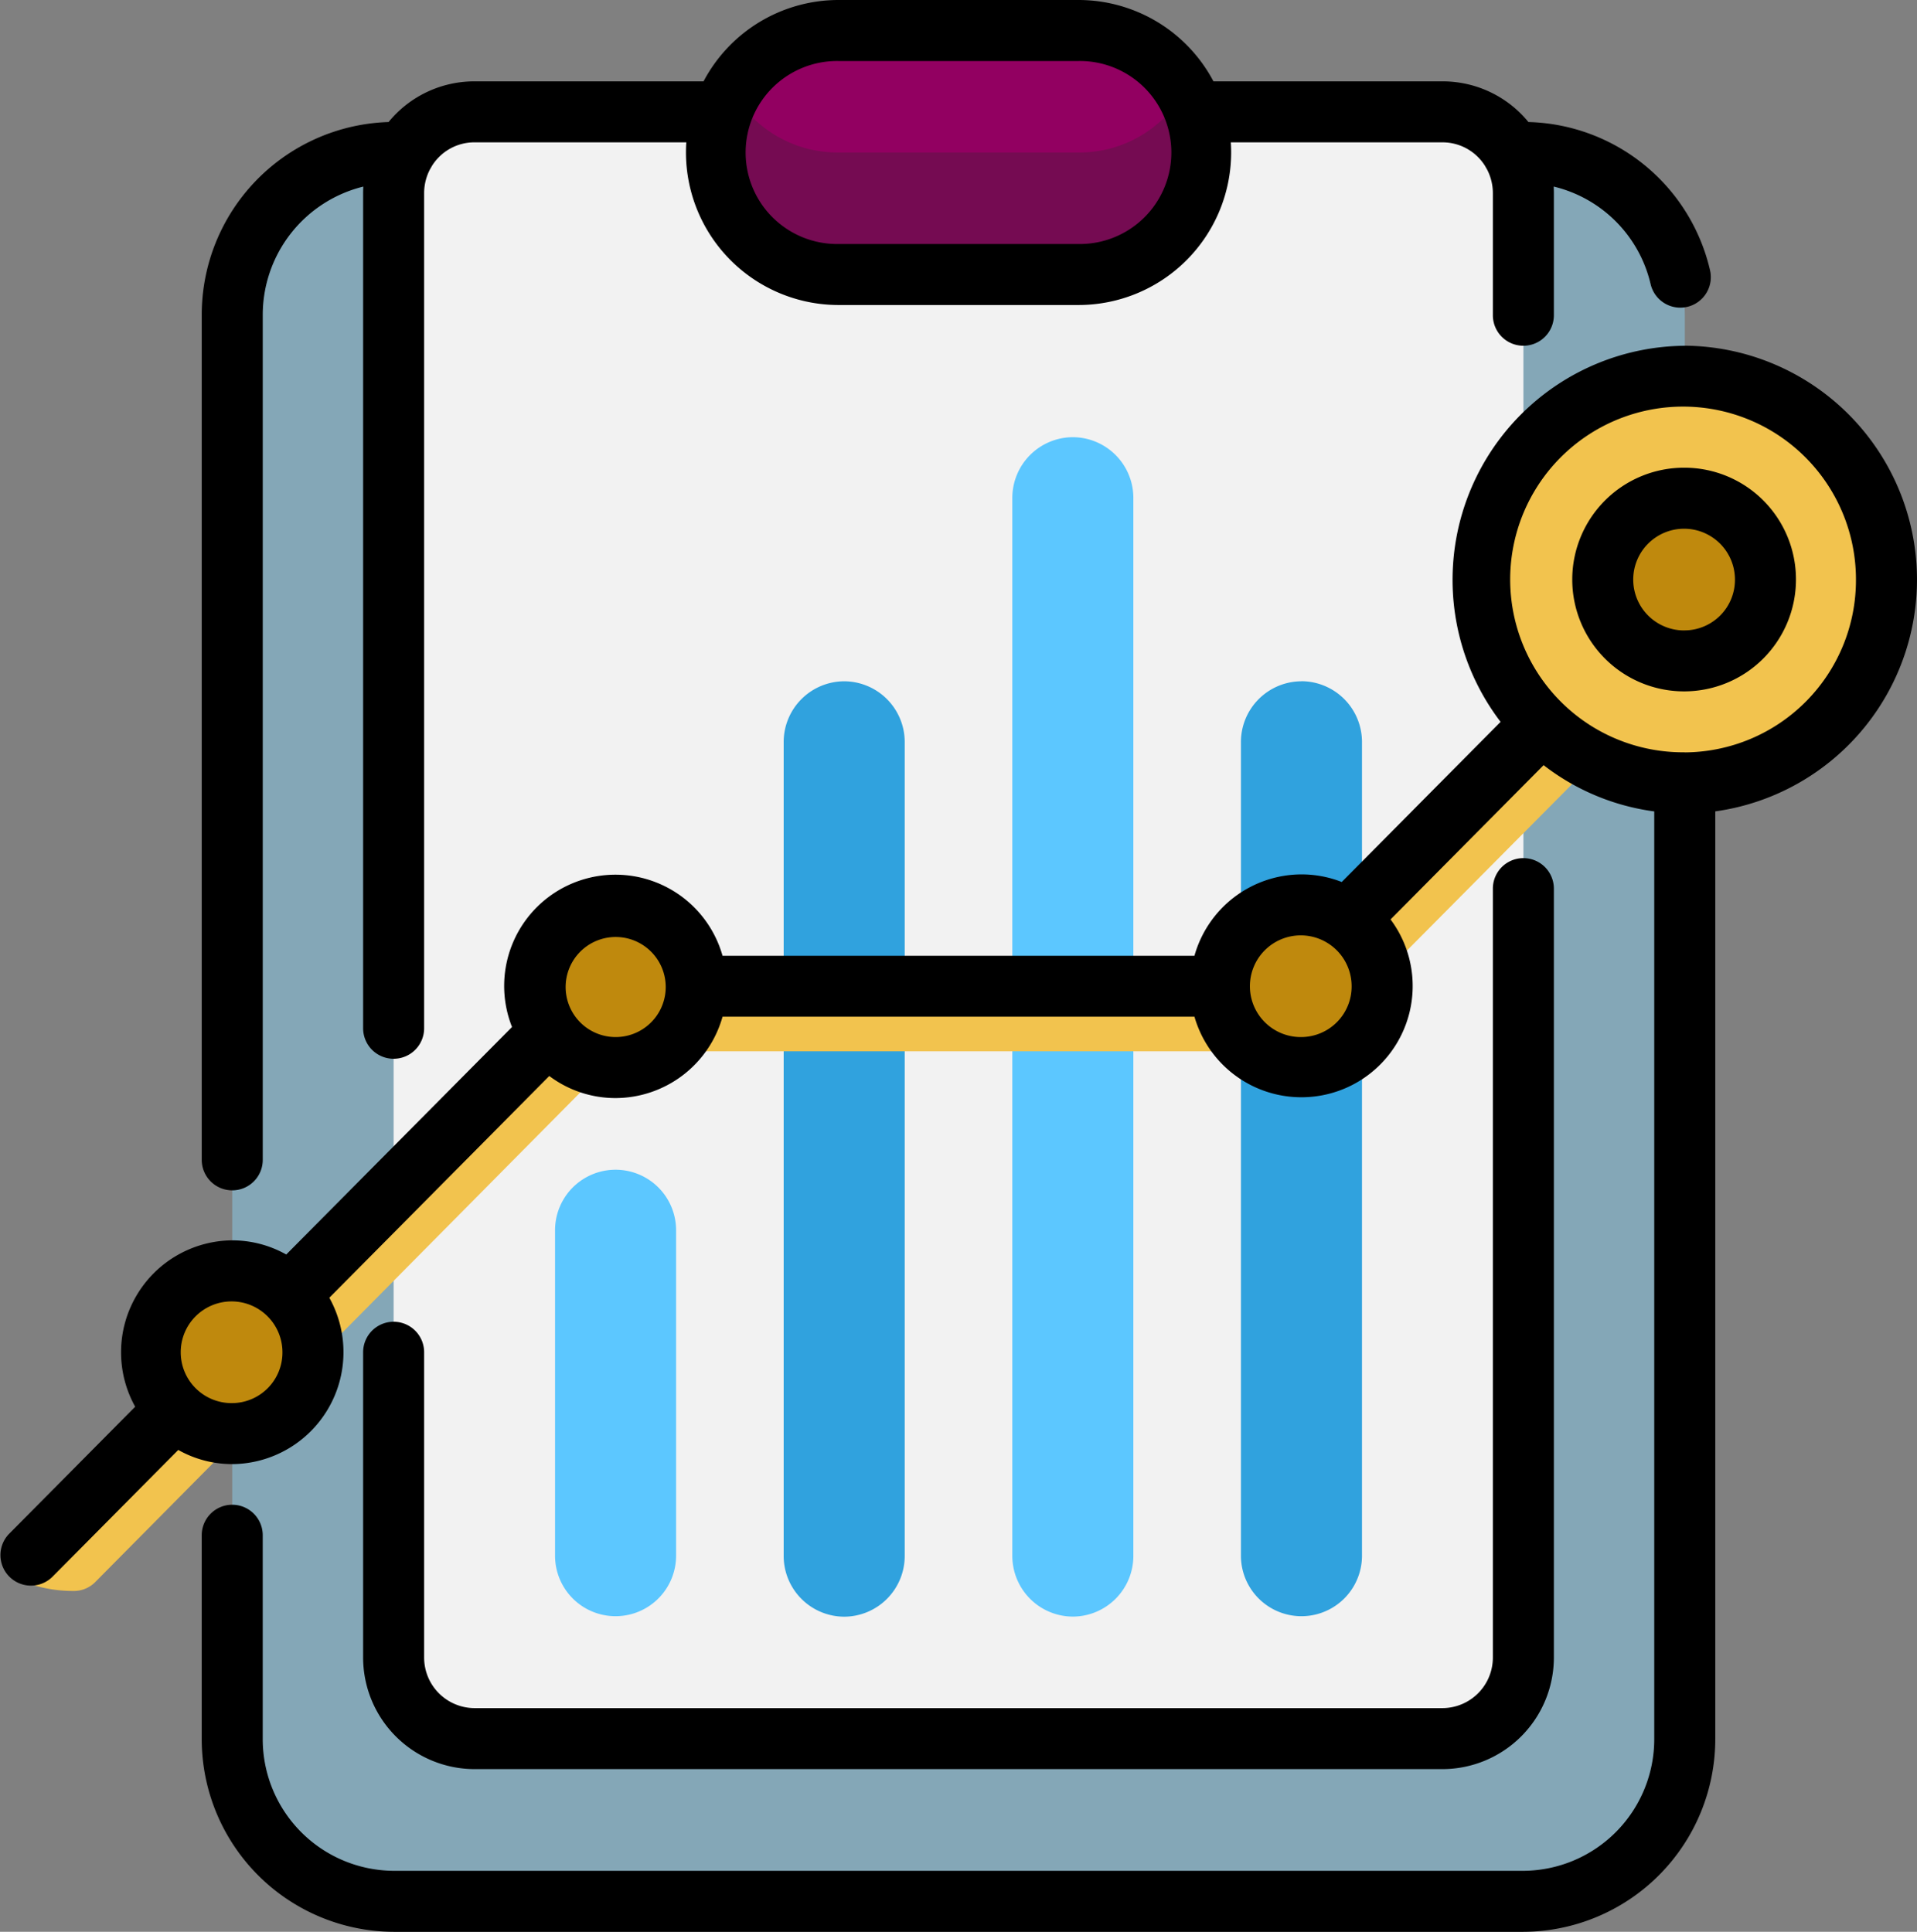 <svg xmlns="http://www.w3.org/2000/svg" width="108.365" height="109.221" viewBox="0 0 108.365 109.221">
  <rect x="0" y="0" width="108.365" height="109.221" fill="#808080" stroke="none"/>
  <g id="analytics-icon" transform="translate(-2.005)">
    <path id="Path_77249" data-name="Path 77249" d="M136.459,139.295H72.746a9.2,9.2,0,0,1-9.2-9.2V49.619a9.2,9.2,0,0,1,9.2-9.2h63.713a9.2,9.2,0,0,1,9.2,9.2V130.1A9.2,9.2,0,0,1,136.459,139.295Z" transform="translate(-48.414 -31.798)" fill="#84a7b7"/>
    <path id="Path_77250" data-name="Path 77250" d="M165.578,121.617H110.913a4.6,4.6,0,0,1-4.6-4.6V34.241a4.6,4.6,0,0,1,4.6-4.6h54.665a4.6,4.6,0,0,1,4.6,4.6v82.778A4.6,4.6,0,0,1,165.578,121.617Z" transform="translate(-82.057 -23.319)" fill="#f2f2f2"/>
    <path id="Path_77251" data-name="Path 77251" d="M216.511,184v45.988a3.435,3.435,0,0,1-3.421,3.449h0a3.435,3.435,0,0,1-3.421-3.449V184a3.435,3.435,0,0,1,3.421-3.449h0A3.435,3.435,0,0,1,216.511,184Zm22.428-3.449A3.435,3.435,0,0,0,235.517,184v45.988a3.421,3.421,0,1,0,6.843,0V184A3.436,3.436,0,0,0,238.938,180.547Z" transform="translate(-163.364 -142.032)" fill="#30a2de"/>
    <path id="Path_77252" data-name="Path 77252" d="M155.924,160.712v18.4a3.421,3.421,0,1,1-6.842,0v-18.4a3.421,3.421,0,1,1,6.842,0Zm22.428-44.838h0a3.435,3.435,0,0,0-3.421,3.449v59.784a3.435,3.435,0,0,0,3.421,3.449h0a3.435,3.435,0,0,0,3.421-3.449V119.323A3.435,3.435,0,0,0,178.351,115.874Z" transform="translate(-115.701 -91.156)" fill="#5cc7ff"/>
    <path id="Path_77253" data-name="Path 77253" d="M110.995,108.508a11.451,11.451,0,0,1-11.4,11.5c-1.879,0-2.054-.461-3.617-1.273L79.589,135.25a1.7,1.7,0,0,1-1.21.505H40.314l-29.72,30.007a1.7,1.7,0,0,1-1.21.505,7.81,7.81,0,0,1-2.806-.505,1.734,1.734,0,0,1,0-2.439L36.8,132.812a1.7,1.7,0,0,1,1.21-.505H76.074l15.5-15.625a11.451,11.451,0,1,1,19.422-8.174Z" transform="translate(-3.204 -76.316)" fill="#f2c34e"/>
    <path id="Path_77254" data-name="Path 77254" d="M68.946,156.94a4.562,4.562,0,1,1-4.561-4.6A4.58,4.58,0,0,1,68.946,156.94Zm-26.229,16.1a4.6,4.6,0,1,0,4.561,4.6A4.58,4.58,0,0,0,42.716,173.035Zm60.441-20.694a4.6,4.6,0,1,0,4.561,4.6A4.58,4.58,0,0,0,103.157,152.341Zm21.668-22.994a4.6,4.6,0,1,0,4.561,4.6A4.58,4.58,0,0,0,124.825,129.347Z" transform="translate(-28.438 -101.754)" fill="#bf890d"/>
    <path id="Path_77255" data-name="Path 77255" d="M212.32,21.88H198.747a6.9,6.9,0,0,1-6.9-6.9h0a6.9,6.9,0,0,1,6.9-6.9H212.32a6.9,6.9,0,0,1,6.9,6.9h0A6.9,6.9,0,0,1,212.32,21.88Z" transform="translate(-149.346 -6.36)" fill="#920061"/>
    <path id="Path_77256" data-name="Path 77256" d="M218.3,24.253a6.907,6.907,0,0,1,.918,3.449h0a6.87,6.87,0,0,1-6.842,6.9H198.692a6.87,6.87,0,0,1-6.842-6.9h0a6.9,6.9,0,0,1,.918-3.449,6.829,6.829,0,0,0,5.925,3.449h13.685A6.829,6.829,0,0,0,218.3,24.253Z" transform="translate(-149.347 -19.079)" fill="#750b52"/>
    <path id="Path_77257" data-name="Path 77257" d="M15.134,67.3a1.724,1.724,0,0,0,1.724-1.724V17.82a7.471,7.471,0,0,1,5.685-7.271c-.007.123-.011.247-.011.372V58.136a1.724,1.724,0,0,0,3.449,0V10.922a2.886,2.886,0,0,1,.343-1.37c.03-.047.058-.095.083-.145a2.829,2.829,0,0,1,2.41-1.36H40.8q-.019.285-.019.575A8.632,8.632,0,0,0,49.4,17.245H62.974A8.632,8.632,0,0,0,71.6,8.623c0-.193-.006-.385-.019-.575H83.557a2.83,2.83,0,0,1,2.41,1.359,1.636,1.636,0,0,0,.084.147,2.885,2.885,0,0,1,.343,1.369v6.9a1.724,1.724,0,1,0,3.449,0v-6.9q0-.189-.011-.375a7.4,7.4,0,0,1,5.481,5.522,1.724,1.724,0,1,0,3.355-.8A10.825,10.825,0,0,0,88.405,6.9a6.262,6.262,0,0,0-4.848-2.3H70.6A8.63,8.63,0,0,0,62.974,0H49.4a8.631,8.631,0,0,0-7.625,4.6H28.818A6.261,6.261,0,0,0,23.97,6.9,10.9,10.9,0,0,0,13.409,17.82V65.571A1.724,1.724,0,0,0,15.134,67.3ZM49.4,3.449H62.974a5.174,5.174,0,1,1,0,10.347H49.4a5.174,5.174,0,1,1,0-10.347Zm47.841,16.1A13.234,13.234,0,0,0,86.831,40.813l-8.98,9.053a6.222,6.222,0,0,0-2.277-.429,6.3,6.3,0,0,0-6.049,4.6H42.849a6.29,6.29,0,1,0-11.9,4.028L18.186,70.928a6.217,6.217,0,0,0-3.052-.8,6.328,6.328,0,0,0-5.487,9.406l-7.141,7.2a1.725,1.725,0,0,0,2.449,2.429l7.127-7.185a6.219,6.219,0,0,0,3.053.8,6.328,6.328,0,0,0,5.487-9.406L33.055,60.835A6.232,6.232,0,0,0,36.8,62.083a6.3,6.3,0,0,0,6.049-4.6H69.526a6.29,6.29,0,1,0,11.085-5.5l8.651-8.722a13.019,13.019,0,0,0,6.255,2.615V98.3a7.444,7.444,0,0,1-7.4,7.473H24.257a7.445,7.445,0,0,1-7.4-7.473V86.8a1.724,1.724,0,1,0-3.449,0V98.3a10.9,10.9,0,0,0,10.848,10.922H88.119A10.9,10.9,0,0,0,98.967,98.3V45.874a13.228,13.228,0,0,0-1.725-26.329ZM15.134,79.329a2.875,2.875,0,1,1,2.837-2.874A2.859,2.859,0,0,1,15.134,79.329ZM36.8,58.634a2.825,2.825,0,0,1-2.317-1.217l-.015-.023a2.829,2.829,0,1,1,2.332,1.24Zm38.773,0a2.875,2.875,0,1,1,2.837-2.874A2.859,2.859,0,0,1,75.574,58.634Zm21.667-16.1a9.773,9.773,0,1,1,9.679-9.772A9.737,9.737,0,0,1,97.242,42.539ZM25.981,76.454V93.7a2.859,2.859,0,0,0,2.837,2.874H83.557A2.859,2.859,0,0,0,86.394,93.7V50.242a1.724,1.724,0,1,1,3.449,0V93.7a6.312,6.312,0,0,1-6.286,6.323H28.818A6.312,6.312,0,0,1,22.532,93.7V76.454a1.724,1.724,0,1,1,3.449,0ZM97.242,26.443a6.323,6.323,0,1,0,6.286,6.323A6.312,6.312,0,0,0,97.242,26.443Zm0,9.2a2.875,2.875,0,1,1,2.837-2.874A2.859,2.859,0,0,1,97.242,35.641Z" transform="translate(0)"/>
  </g>
</svg>
